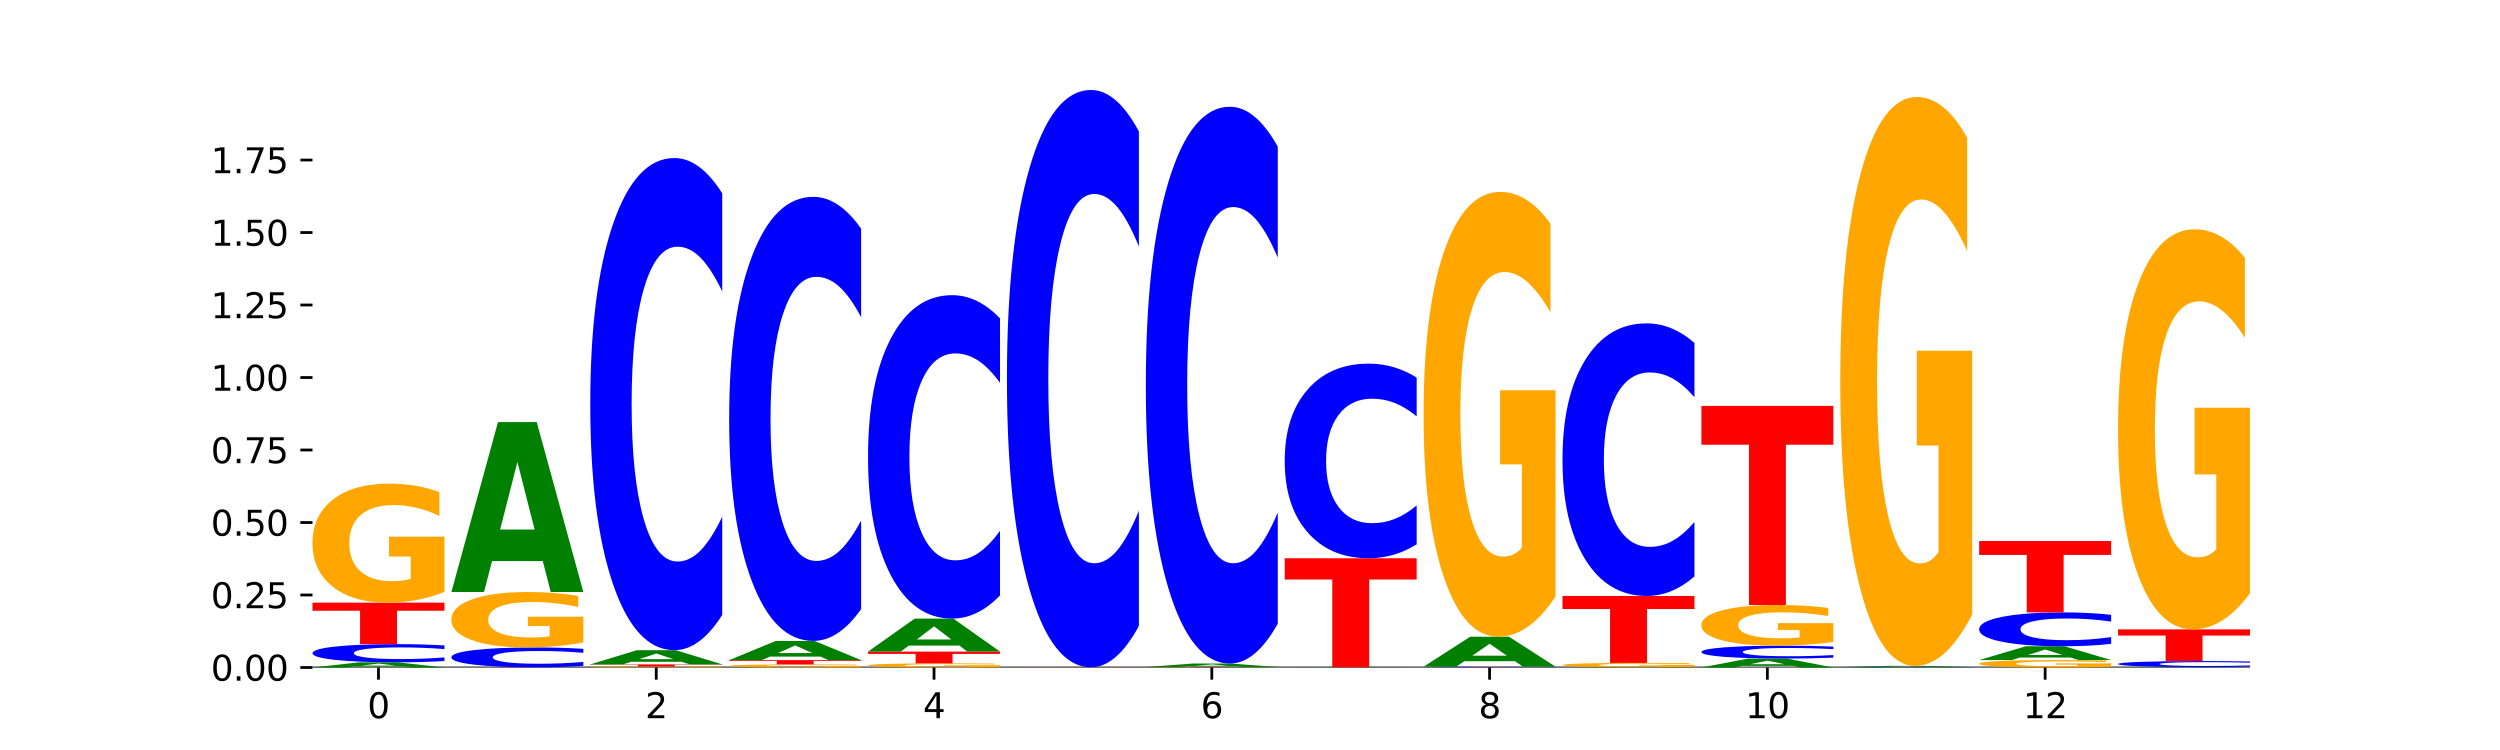 <?xml version="1.0" encoding="utf-8" standalone="no"?>
<!DOCTYPE svg PUBLIC "-//W3C//DTD SVG 1.1//EN"
  "http://www.w3.org/Graphics/SVG/1.1/DTD/svg11.dtd">
<svg xmlns:xlink="http://www.w3.org/1999/xlink" width="720pt" height="216pt" viewBox="0 0 720 216" xmlns="http://www.w3.org/2000/svg" version="1.1">
 <defs>
  <style type="text/css">*{stroke-linejoin: round; stroke-linecap: butt}</style>
 </defs>
 <g id="figure_1">
  <g id="patch_1">
   <path d="M 0 216 
L 720 216 
L 720 0 
L 0 0 
z
" style="fill: #ffffff"/>
  </g>
  <g id="axes_1">
   <g id="patch_2">
    <path d="M 90 192.24 
L 648 192.24 
L 648 25.92 
L 90 25.92 
z
" style="fill: #ffffff"/>
   </g>
   <g id="line2d_1">
    <path d="M 90 192.24 
L 648 192.24 
" clip-path="url(#p0d52e46642)" style="fill: none; stroke: #000000; stroke-width: 0.5; stroke-linecap: square"/>
   </g>
   <g id="patch_3">
    <path d="M 116.323 191.97 
L 101.708 191.97 
L 99.401 192.24 
L 90 192.24 
L 103.425 190.756 
L 114.575 190.756 
L 128 192.24 
L 118.607 192.24 
L 116.323 191.97 
z
M 104.039 191.694 
L 113.969 191.694 
L 109.012 191.104 
L 104.039 191.694 
z
" clip-path="url(#p0d52e46642)" style="fill: #008000"/>
   </g>
   <g id="patch_4">
    <path d="M 128 190.38 
Q 124.821 190.566 121.384 190.66 
Q 117.947 190.756 114.204 190.756 
Q 103.04 190.756 96.52 190.049 
Q 90 189.342 90 188.134 
Q 90 186.921 96.52 186.216 
Q 103.04 185.509 114.204 185.509 
Q 117.947 185.509 121.384 185.604 
Q 124.821 185.699 128 185.885 
L 128 186.931 
Q 124.793 186.684 121.681 186.569 
Q 118.569 186.454 115.132 186.454 
Q 108.966 186.454 105.434 186.902 
Q 101.91 187.348 101.91 188.134 
Q 101.91 188.916 105.434 189.364 
Q 108.966 189.811 115.132 189.811 
Q 118.569 189.811 121.681 189.696 
Q 124.793 189.58 128 189.333 
L 128 190.38 
z
" clip-path="url(#p0d52e46642)" style="fill: #0000ff"/>
   </g>
   <g id="patch_5">
    <path d="M 90 173.559 
L 128 173.559 
L 128 175.89 
L 114.329 175.89 
L 114.329 185.509 
L 103.698 185.509 
L 103.698 175.89 
L 90 175.89 
L 90 173.559 
z
" clip-path="url(#p0d52e46642)" style="fill: #ff0000"/>
   </g>
   <g id="patch_6">
    <path d="M 128 170.458 
Q 124.168 172.009 120.046 172.787 
Q 115.924 173.559 111.529 173.559 
Q 101.599 173.559 95.8 168.943 
Q 90 164.326 90 156.431 
Q 90 148.444 95.902 143.863 
Q 101.812 139.281 112.091 139.281 
Q 116.052 139.281 119.68 139.904 
Q 123.316 140.521 126.535 141.738 
L 126.535 148.571 
Q 123.214 147.006 119.926 146.235 
Q 116.639 145.456 113.335 145.456 
Q 107.22 145.456 103.907 148.302 
Q 100.594 151.142 100.594 156.431 
Q 100.594 161.671 103.788 164.531 
Q 106.982 167.385 112.858 167.385 
Q 114.459 167.385 115.83 167.222 
Q 117.201 167.052 118.291 166.698 
L 118.291 160.283 
L 112.032 160.283 
L 112.032 154.569 
L 128 154.569 
L 128 170.458 
z
" clip-path="url(#p0d52e46642)" style="fill: #ffa600"/>
   </g>
   <g id="patch_7">
    <path d="M 130 192.19 
L 168 192.19 
L 168 192.2 
L 154.329 192.2 
L 154.329 192.24 
L 143.698 192.24 
L 143.698 192.2 
L 130 192.2 
L 130 192.19 
z
" clip-path="url(#p0d52e46642)" style="fill: #ff0000"/>
   </g>
   <g id="patch_8">
    <path d="M 168 191.78 
Q 164.821 191.983 161.384 192.086 
Q 157.947 192.19 154.204 192.19 
Q 143.04 192.19 136.52 191.419 
Q 130 190.647 130 189.327 
Q 130 188.003 136.52 187.232 
Q 143.04 186.46 154.204 186.46 
Q 157.947 186.46 161.384 186.564 
Q 164.821 186.667 168 186.871 
L 168 188.013 
Q 164.793 187.743 161.681 187.618 
Q 158.569 187.492 155.132 187.492 
Q 148.966 187.492 145.434 187.981 
Q 141.91 188.469 141.91 189.327 
Q 141.91 190.182 145.434 190.671 
Q 148.966 191.158 155.132 191.158 
Q 158.569 191.158 161.681 191.033 
Q 164.793 190.906 168 190.636 
L 168 191.78 
z
" clip-path="url(#p0d52e46642)" style="fill: #0000ff"/>
   </g>
   <g id="patch_9">
    <path d="M 168 185.016 
Q 164.168 185.738 160.046 186.101 
Q 155.924 186.46 151.529 186.46 
Q 141.599 186.46 135.8 184.311 
Q 130 182.162 130 178.486 
Q 130 174.768 135.902 172.635 
Q 141.812 170.502 152.091 170.502 
Q 156.052 170.502 159.68 170.792 
Q 163.316 171.079 166.535 171.646 
L 166.535 174.827 
Q 163.214 174.098 159.926 173.739 
Q 156.639 173.377 153.335 173.377 
Q 147.22 173.377 143.907 174.702 
Q 140.594 176.024 140.594 178.486 
Q 140.594 180.925 143.788 182.257 
Q 146.982 183.586 152.858 183.586 
Q 154.459 183.586 155.83 183.51 
Q 157.201 183.431 158.291 183.266 
L 158.291 180.279 
L 152.032 180.279 
L 152.032 177.619 
L 168 177.619 
L 168 185.016 
z
" clip-path="url(#p0d52e46642)" style="fill: #ffa600"/>
   </g>
   <g id="patch_10">
    <path d="M 156.323 161.585 
L 141.708 161.585 
L 139.401 170.502 
L 130 170.502 
L 143.425 121.554 
L 154.575 121.554 
L 168 170.502 
L 158.607 170.502 
L 156.323 161.585 
z
M 144.039 152.501 
L 153.969 152.501 
L 149.012 133.031 
L 144.039 152.501 
z
" clip-path="url(#p0d52e46642)" style="fill: #008000"/>
   </g>
   <g id="patch_11">
    <path d="M 208 192.214 
Q 204.168 192.227 200.046 192.234 
Q 195.924 192.24 191.529 192.24 
Q 181.599 192.24 175.8 192.202 
Q 170 192.164 170 192.098 
Q 170 192.032 175.902 191.994 
Q 181.812 191.956 192.091 191.956 
Q 196.052 191.956 199.68 191.961 
Q 203.316 191.966 206.535 191.976 
L 206.535 192.033 
Q 203.214 192.02 199.926 192.014 
Q 196.639 192.007 193.335 192.007 
Q 187.22 192.007 183.907 192.031 
Q 180.594 192.054 180.594 192.098 
Q 180.594 192.142 183.788 192.165 
Q 186.982 192.189 192.858 192.189 
Q 194.459 192.189 195.83 192.188 
Q 197.201 192.186 198.291 192.183 
L 198.291 192.13 
L 192.032 192.13 
L 192.032 192.083 
L 208 192.083 
L 208 192.214 
z
" clip-path="url(#p0d52e46642)" style="fill: #ffa600"/>
   </g>
   <g id="patch_12">
    <path d="M 170 191.344 
L 208 191.344 
L 208 191.463 
L 194.329 191.463 
L 194.329 191.956 
L 183.698 191.956 
L 183.698 191.463 
L 170 191.463 
L 170 191.344 
z
" clip-path="url(#p0d52e46642)" style="fill: #ff0000"/>
   </g>
   <g id="patch_13">
    <path d="M 196.323 190.598 
L 181.708 190.598 
L 179.401 191.344 
L 170 191.344 
L 183.425 187.251 
L 194.575 187.251 
L 208 191.344 
L 198.607 191.344 
L 196.323 190.598 
z
M 184.039 189.839 
L 193.969 189.839 
L 189.012 188.211 
L 184.039 189.839 
z
" clip-path="url(#p0d52e46642)" style="fill: #008000"/>
   </g>
   <g id="patch_14">
    <path d="M 208 177.092 
Q 204.821 182.127 201.384 184.675 
Q 197.947 187.251 194.204 187.251 
Q 183.04 187.251 176.52 168.162 
Q 170 149.072 170 116.427 
Q 170 83.665 176.52 64.605 
Q 183.04 45.515 194.204 45.515 
Q 197.947 45.515 201.384 48.092 
Q 204.821 50.639 208 55.675 
L 208 83.928 
Q 204.793 77.253 201.681 74.15 
Q 198.569 71.046 195.132 71.046 
Q 188.966 71.046 185.434 83.138 
Q 181.91 95.201 181.91 116.427 
Q 181.91 137.566 185.434 149.658 
Q 188.966 161.721 195.132 161.721 
Q 198.569 161.721 201.681 158.617 
Q 204.793 155.484 208 148.809 
L 208 177.092 
z
" clip-path="url(#p0d52e46642)" style="fill: #0000ff"/>
   </g>
   <g id="patch_15">
    <path d="M 248 192.159 
Q 244.168 192.2 240.046 192.22 
Q 235.924 192.24 231.529 192.24 
Q 221.599 192.24 215.8 192.12 
Q 210 191.999 210 191.794 
Q 210 191.586 215.902 191.466 
Q 221.812 191.347 232.091 191.347 
Q 236.052 191.347 239.68 191.363 
Q 243.316 191.379 246.535 191.411 
L 246.535 191.589 
Q 243.214 191.548 239.926 191.528 
Q 236.639 191.508 233.335 191.508 
Q 227.22 191.508 223.907 191.582 
Q 220.594 191.656 220.594 191.794 
Q 220.594 191.93 223.788 192.005 
Q 226.982 192.079 232.858 192.079 
Q 234.459 192.079 235.83 192.075 
Q 237.201 192.07 238.291 192.061 
L 238.291 191.894 
L 232.032 191.894 
L 232.032 191.745 
L 248 191.745 
L 248 192.159 
z
" clip-path="url(#p0d52e46642)" style="fill: #ffa600"/>
   </g>
   <g id="patch_16">
    <path d="M 210 190.117 
L 248 190.117 
L 248 190.357 
L 234.329 190.357 
L 234.329 191.347 
L 223.698 191.347 
L 223.698 190.357 
L 210 190.357 
L 210 190.117 
z
" clip-path="url(#p0d52e46642)" style="fill: #ff0000"/>
   </g>
   <g id="patch_17">
    <path d="M 236.323 189.109 
L 221.708 189.109 
L 219.401 190.117 
L 210 190.117 
L 223.425 184.584 
L 234.575 184.584 
L 248 190.117 
L 238.607 190.117 
L 236.323 189.109 
z
M 224.039 188.082 
L 233.969 188.082 
L 229.012 185.881 
L 224.039 188.082 
z
" clip-path="url(#p0d52e46642)" style="fill: #008000"/>
   </g>
   <g id="patch_18">
    <path d="M 248 175.417 
Q 244.821 179.961 241.384 182.259 
Q 237.947 184.584 234.204 184.584 
Q 223.04 184.584 216.52 167.36 
Q 210 150.135 210 120.679 
Q 210 91.117 216.52 73.919 
Q 223.04 56.694 234.204 56.694 
Q 237.947 56.694 241.384 59.019 
Q 244.821 61.318 248 65.861 
L 248 91.355 
Q 244.793 85.332 241.681 82.531 
Q 238.569 79.731 235.132 79.731 
Q 228.966 79.731 225.434 90.642 
Q 221.91 101.526 221.91 120.679 
Q 221.91 139.753 225.434 150.663 
Q 228.966 161.548 235.132 161.548 
Q 238.569 161.548 241.681 158.747 
Q 244.793 155.921 248 149.897 
L 248 175.417 
z
" clip-path="url(#p0d52e46642)" style="fill: #0000ff"/>
   </g>
   <g id="patch_19">
    <path d="M 288 192.132 
Q 284.168 192.186 280.046 192.213 
Q 275.924 192.24 271.529 192.24 
Q 261.599 192.24 255.8 192.079 
Q 250 191.919 250 191.644 
Q 250 191.366 255.902 191.206 
Q 261.812 191.047 272.091 191.047 
Q 276.052 191.047 279.68 191.069 
Q 283.316 191.09 286.535 191.132 
L 286.535 191.37 
Q 283.214 191.316 279.926 191.289 
Q 276.639 191.262 273.335 191.262 
Q 267.22 191.262 263.907 191.361 
Q 260.594 191.46 260.594 191.644 
Q 260.594 191.826 263.788 191.926 
Q 266.982 192.025 272.858 192.025 
Q 274.459 192.025 275.83 192.019 
Q 277.201 192.013 278.291 192.001 
L 278.291 191.778 
L 272.032 191.778 
L 272.032 191.579 
L 288 191.579 
L 288 192.132 
z
" clip-path="url(#p0d52e46642)" style="fill: #ffa600"/>
   </g>
   <g id="patch_20">
    <path d="M 250 187.664 
L 288 187.664 
L 288 188.324 
L 274.329 188.324 
L 274.329 191.047 
L 263.698 191.047 
L 263.698 188.324 
L 250 188.324 
L 250 187.664 
z
" clip-path="url(#p0d52e46642)" style="fill: #ff0000"/>
   </g>
   <g id="patch_21">
    <path d="M 276.323 185.932 
L 261.708 185.932 
L 259.401 187.664 
L 250 187.664 
L 263.425 178.155 
L 274.575 178.155 
L 288 187.664 
L 278.607 187.664 
L 276.323 185.932 
z
M 264.039 184.167 
L 273.969 184.167 
L 269.012 180.385 
L 264.039 184.167 
z
" clip-path="url(#p0d52e46642)" style="fill: #008000"/>
   </g>
   <g id="patch_22">
    <path d="M 288 171.478 
Q 284.821 174.788 281.384 176.462 
Q 277.947 178.155 274.204 178.155 
Q 263.04 178.155 256.52 165.61 
Q 250 153.065 250 131.611 
Q 250 110.08 256.52 97.554 
Q 263.04 85.009 274.204 85.009 
Q 277.947 85.009 281.384 86.702 
Q 284.821 88.376 288 91.686 
L 288 110.253 
Q 284.793 105.866 281.681 103.827 
Q 278.569 101.787 275.132 101.787 
Q 268.966 101.787 265.434 109.734 
Q 261.91 117.661 261.91 131.611 
Q 261.91 145.503 265.434 153.45 
Q 268.966 161.377 275.132 161.377 
Q 278.569 161.377 281.681 159.337 
Q 284.793 157.279 288 152.892 
L 288 171.478 
z
" clip-path="url(#p0d52e46642)" style="fill: #0000ff"/>
   </g>
   <g id="patch_23">
    <path d="M 328 192.238 
Q 324.168 192.239 320.046 192.239 
Q 315.924 192.24 311.529 192.24 
Q 301.599 192.24 295.8 192.237 
Q 290 192.234 290 192.229 
Q 290 192.223 295.902 192.22 
Q 301.812 192.217 312.091 192.217 
Q 316.052 192.217 319.68 192.218 
Q 323.316 192.218 326.535 192.219 
L 326.535 192.224 
Q 323.214 192.222 319.926 192.222 
Q 316.639 192.221 313.335 192.221 
Q 307.22 192.221 303.907 192.223 
Q 300.594 192.225 300.594 192.229 
Q 300.594 192.232 303.788 192.234 
Q 306.982 192.236 312.858 192.236 
Q 314.459 192.236 315.83 192.236 
Q 317.201 192.236 318.291 192.235 
L 318.291 192.231 
L 312.032 192.231 
L 312.032 192.227 
L 328 192.227 
L 328 192.238 
z
" clip-path="url(#p0d52e46642)" style="fill: #ffa600"/>
   </g>
   <g id="patch_24">
    <path d="M 290 192.178 
L 328 192.178 
L 328 192.186 
L 314.329 192.186 
L 314.329 192.217 
L 303.698 192.217 
L 303.698 192.186 
L 290 192.186 
L 290 192.178 
z
" clip-path="url(#p0d52e46642)" style="fill: #ff0000"/>
   </g>
   <g id="patch_25">
    <path d="M 328 180.261 
Q 324.821 186.168 321.384 189.156 
Q 317.947 192.178 314.204 192.178 
Q 303.04 192.178 296.52 169.786 
Q 290 147.394 290 109.1 
Q 290 70.67 296.52 48.312 
Q 303.04 25.92 314.204 25.92 
Q 317.947 25.92 321.384 28.942 
Q 324.821 31.93 328 37.837 
L 328 70.979 
Q 324.793 63.149 321.681 59.508 
Q 318.569 55.868 315.132 55.868 
Q 308.966 55.868 305.434 70.052 
Q 301.91 84.201 301.91 109.1 
Q 301.91 133.897 305.434 148.081 
Q 308.966 162.23 315.132 162.23 
Q 318.569 162.23 321.681 158.59 
Q 324.793 154.915 328 147.085 
L 328 180.261 
z
" clip-path="url(#p0d52e46642)" style="fill: #0000ff"/>
   </g>
   <g id="patch_26">
    <path d="M 368 192.235 
Q 364.168 192.238 360.046 192.239 
Q 355.924 192.24 351.529 192.24 
Q 341.599 192.24 335.8 192.233 
Q 330 192.225 330 192.213 
Q 330 192.2 335.902 192.193 
Q 341.812 192.186 352.091 192.186 
Q 356.052 192.186 359.68 192.187 
Q 363.316 192.188 366.535 192.19 
L 366.535 192.2 
Q 363.214 192.198 359.926 192.197 
Q 356.639 192.196 353.335 192.196 
Q 347.22 192.196 343.907 192.2 
Q 340.594 192.205 340.594 192.213 
Q 340.594 192.221 343.788 192.226 
Q 346.982 192.23 352.858 192.23 
Q 354.459 192.23 355.83 192.23 
Q 357.201 192.23 358.291 192.229 
L 358.291 192.219 
L 352.032 192.219 
L 352.032 192.21 
L 368 192.21 
L 368 192.235 
z
" clip-path="url(#p0d52e46642)" style="fill: #ffa600"/>
   </g>
   <g id="patch_27">
    <path d="M 330 192.11 
L 368 192.11 
L 368 192.125 
L 354.329 192.125 
L 354.329 192.186 
L 343.698 192.186 
L 343.698 192.125 
L 330 192.125 
L 330 192.11 
z
" clip-path="url(#p0d52e46642)" style="fill: #ff0000"/>
   </g>
   <g id="patch_28">
    <path d="M 356.323 191.927 
L 341.708 191.927 
L 339.401 192.11 
L 330 192.11 
L 343.425 191.105 
L 354.575 191.105 
L 368 192.11 
L 358.607 192.11 
L 356.323 191.927 
z
M 344.039 191.74 
L 353.969 191.74 
L 349.012 191.341 
L 344.039 191.74 
z
" clip-path="url(#p0d52e46642)" style="fill: #008000"/>
   </g>
   <g id="patch_29">
    <path d="M 368 179.611 
Q 364.821 185.308 361.384 188.19 
Q 357.947 191.105 354.204 191.105 
Q 343.04 191.105 336.52 169.508 
Q 330 147.911 330 110.977 
Q 330 73.91 336.52 52.346 
Q 343.04 30.749 354.204 30.749 
Q 357.947 30.749 361.384 33.664 
Q 364.821 36.546 368 42.243 
L 368 74.208 
Q 364.793 66.656 361.681 63.145 
Q 358.569 59.634 355.132 59.634 
Q 348.966 59.634 345.434 73.314 
Q 341.91 86.961 341.91 110.977 
Q 341.91 134.893 345.434 148.573 
Q 348.966 162.221 355.132 162.221 
Q 358.569 162.221 361.681 158.709 
Q 364.793 155.165 368 147.613 
L 368 179.611 
z
" clip-path="url(#p0d52e46642)" style="fill: #0000ff"/>
   </g>
   <g id="patch_30">
    <path d="M 396.323 192.228 
L 381.708 192.228 
L 379.401 192.24 
L 370 192.24 
L 383.425 192.173 
L 394.575 192.173 
L 408 192.24 
L 398.607 192.24 
L 396.323 192.228 
z
M 384.039 192.215 
L 393.969 192.215 
L 389.012 192.189 
L 384.039 192.215 
z
" clip-path="url(#p0d52e46642)" style="fill: #008000"/>
   </g>
   <g id="patch_31">
    <path d="M 370 160.778 
L 408 160.778 
L 408 166.901 
L 394.329 166.901 
L 394.329 192.173 
L 383.698 192.173 
L 383.698 166.901 
L 370 166.901 
L 370 160.778 
z
" clip-path="url(#p0d52e46642)" style="fill: #ff0000"/>
   </g>
   <g id="patch_32">
    <path d="M 408 156.76 
Q 404.821 158.752 401.384 159.759 
Q 397.947 160.778 394.204 160.778 
Q 383.04 160.778 376.52 153.229 
Q 370 145.68 370 132.77 
Q 370 119.814 376.52 112.277 
Q 383.04 104.728 394.204 104.728 
Q 397.947 104.728 401.384 105.747 
Q 404.821 106.754 408 108.745 
L 408 119.918 
Q 404.793 117.279 401.681 116.051 
Q 398.569 114.824 395.132 114.824 
Q 388.966 114.824 385.434 119.606 
Q 381.91 124.376 381.91 132.77 
Q 381.91 141.13 385.434 145.912 
Q 388.966 150.682 395.132 150.682 
Q 398.569 150.682 401.681 149.454 
Q 404.793 148.216 408 145.576 
L 408 156.76 
z
" clip-path="url(#p0d52e46642)" style="fill: #0000ff"/>
   </g>
   <g id="patch_33">
    <path d="M 410 192.184 
L 448 192.184 
L 448 192.195 
L 434.329 192.195 
L 434.329 192.24 
L 423.698 192.24 
L 423.698 192.195 
L 410 192.195 
L 410 192.184 
z
" clip-path="url(#p0d52e46642)" style="fill: #ff0000"/>
   </g>
   <g id="patch_34">
    <path d="M 448 192.171 
Q 444.821 192.177 441.384 192.181 
Q 437.947 192.184 434.204 192.184 
Q 423.04 192.184 416.52 192.16 
Q 410 192.135 410 192.094 
Q 410 192.052 416.52 192.028 
Q 423.04 192.004 434.204 192.004 
Q 437.947 192.004 441.384 192.007 
Q 444.821 192.01 448 192.017 
L 448 192.053 
Q 444.793 192.044 441.681 192.04 
Q 438.569 192.036 435.132 192.036 
Q 428.966 192.036 425.434 192.052 
Q 421.91 192.067 421.91 192.094 
Q 421.91 192.121 425.434 192.136 
Q 428.966 192.152 435.132 192.152 
Q 438.569 192.152 441.681 192.148 
Q 444.793 192.144 448 192.135 
L 448 192.171 
z
" clip-path="url(#p0d52e46642)" style="fill: #0000ff"/>
   </g>
   <g id="patch_35">
    <path d="M 436.323 190.431 
L 421.708 190.431 
L 419.401 192.004 
L 410 192.004 
L 423.425 183.372 
L 434.575 183.372 
L 448 192.004 
L 438.607 192.004 
L 436.323 190.431 
z
M 424.039 188.829 
L 433.969 188.829 
L 429.012 185.396 
L 424.039 188.829 
z
" clip-path="url(#p0d52e46642)" style="fill: #008000"/>
   </g>
   <g id="patch_36">
    <path d="M 448 171.781 
Q 444.168 177.576 440.046 180.487 
Q 435.924 183.372 431.529 183.372 
Q 421.599 183.372 415.8 166.119 
Q 410 148.865 410 119.361 
Q 410 89.512 415.902 72.391 
Q 421.812 55.27 432.091 55.27 
Q 436.052 55.27 439.68 57.599 
Q 443.316 59.901 446.535 64.452 
L 446.535 89.988 
Q 443.214 84.14 439.926 81.256 
Q 436.639 78.345 433.335 78.345 
Q 427.22 78.345 423.907 88.983 
Q 420.594 99.594 420.594 119.361 
Q 420.594 138.942 423.788 149.633 
Q 426.982 160.297 432.858 160.297 
Q 434.459 160.297 435.83 159.688 
Q 437.201 159.053 438.291 157.73 
L 438.291 133.756 
L 432.032 133.756 
L 432.032 112.401 
L 448 112.401 
L 448 171.781 
z
" clip-path="url(#p0d52e46642)" style="fill: #ffa600"/>
   </g>
   <g id="patch_37">
    <path d="M 476.323 192.228 
L 461.708 192.228 
L 459.401 192.24 
L 450 192.24 
L 463.425 192.174 
L 474.575 192.174 
L 488 192.24 
L 478.607 192.24 
L 476.323 192.228 
z
M 464.039 192.216 
L 473.969 192.216 
L 469.012 192.19 
L 464.039 192.216 
z
" clip-path="url(#p0d52e46642)" style="fill: #008000"/>
   </g>
   <g id="patch_38">
    <path d="M 488 192.06 
Q 484.168 192.117 480.046 192.146 
Q 475.924 192.174 471.529 192.174 
Q 461.599 192.174 455.8 192.005 
Q 450 191.836 450 191.546 
Q 450 191.253 455.902 191.086 
Q 461.812 190.918 472.091 190.918 
Q 476.052 190.918 479.68 190.94 
Q 483.316 190.963 486.535 191.008 
L 486.535 191.258 
Q 483.214 191.201 479.926 191.173 
Q 476.639 191.144 473.335 191.144 
Q 467.22 191.144 463.907 191.248 
Q 460.594 191.352 460.594 191.546 
Q 460.594 191.738 463.788 191.843 
Q 466.982 191.948 472.858 191.948 
Q 474.459 191.948 475.83 191.942 
Q 477.201 191.936 478.291 191.923 
L 478.291 191.687 
L 472.032 191.687 
L 472.032 191.478 
L 488 191.478 
L 488 192.06 
z
" clip-path="url(#p0d52e46642)" style="fill: #ffa600"/>
   </g>
   <g id="patch_39">
    <path d="M 450 171.639 
L 488 171.639 
L 488 175.399 
L 474.329 175.399 
L 474.329 190.918 
L 463.698 190.918 
L 463.698 175.399 
L 450 175.399 
L 450 171.639 
z
" clip-path="url(#p0d52e46642)" style="fill: #ff0000"/>
   </g>
   <g id="patch_40">
    <path d="M 488 166.011 
Q 484.821 168.801 481.384 170.212 
Q 477.947 171.639 474.204 171.639 
Q 463.04 171.639 456.52 161.065 
Q 450 150.492 450 132.41 
Q 450 114.263 456.52 103.706 
Q 463.04 93.132 474.204 93.132 
Q 477.947 93.132 481.384 94.559 
Q 484.821 95.97 488 98.759 
L 488 114.409 
Q 484.793 110.711 481.681 108.992 
Q 478.569 107.273 475.132 107.273 
Q 468.966 107.273 465.434 113.971 
Q 461.91 120.652 461.91 132.41 
Q 461.91 144.118 465.434 150.816 
Q 468.966 157.497 475.132 157.497 
Q 478.569 157.497 481.681 155.778 
Q 484.793 154.043 488 150.346 
L 488 166.011 
z
" clip-path="url(#p0d52e46642)" style="fill: #0000ff"/>
   </g>
   <g id="patch_41">
    <path d="M 516.323 191.771 
L 501.708 191.771 
L 499.401 192.24 
L 490 192.24 
L 503.425 189.668 
L 514.575 189.668 
L 528 192.24 
L 518.607 192.24 
L 516.323 191.771 
z
M 504.039 191.294 
L 513.969 191.294 
L 509.012 190.271 
L 504.039 191.294 
z
" clip-path="url(#p0d52e46642)" style="fill: #008000"/>
   </g>
   <g id="patch_42">
    <path d="M 528 189.401 
Q 524.821 189.533 521.384 189.6 
Q 517.947 189.668 514.204 189.668 
Q 503.04 189.668 496.52 189.167 
Q 490 188.666 490 187.809 
Q 490 186.949 496.52 186.449 
Q 503.04 185.948 514.204 185.948 
Q 517.947 185.948 521.384 186.016 
Q 524.821 186.082 528 186.215 
L 528 186.956 
Q 524.793 186.781 521.681 186.7 
Q 518.569 186.618 515.132 186.618 
Q 508.966 186.618 505.434 186.935 
Q 501.91 187.252 501.91 187.809 
Q 501.91 188.364 505.434 188.681 
Q 508.966 188.998 515.132 188.998 
Q 518.569 188.998 521.681 188.916 
Q 524.793 188.834 528 188.659 
L 528 189.401 
z
" clip-path="url(#p0d52e46642)" style="fill: #0000ff"/>
   </g>
   <g id="patch_43">
    <path d="M 528 184.889 
Q 524.168 185.418 520.046 185.684 
Q 515.924 185.948 511.529 185.948 
Q 501.599 185.948 495.8 184.371 
Q 490 182.794 490 180.097 
Q 490 177.368 495.902 175.803 
Q 501.812 174.238 512.091 174.238 
Q 516.052 174.238 519.68 174.451 
Q 523.316 174.662 526.535 175.078 
L 526.535 177.412 
Q 523.214 176.877 519.926 176.614 
Q 516.639 176.348 513.335 176.348 
Q 507.22 176.348 503.907 177.32 
Q 500.594 178.29 500.594 180.097 
Q 500.594 181.887 503.788 182.864 
Q 506.982 183.839 512.858 183.839 
Q 514.459 183.839 515.83 183.783 
Q 517.201 183.725 518.291 183.604 
L 518.291 181.413 
L 512.032 181.413 
L 512.032 179.461 
L 528 179.461 
L 528 184.889 
z
" clip-path="url(#p0d52e46642)" style="fill: #ffa600"/>
   </g>
   <g id="patch_44">
    <path d="M 490 116.9 
L 528 116.9 
L 528 128.082 
L 514.329 128.082 
L 514.329 174.238 
L 503.698 174.238 
L 503.698 128.082 
L 490 128.082 
L 490 116.9 
z
" clip-path="url(#p0d52e46642)" style="fill: #ff0000"/>
   </g>
   <g id="patch_45">
    <path d="M 530 192.235 
L 568 192.235 
L 568 192.236 
L 554.329 192.236 
L 554.329 192.24 
L 543.698 192.24 
L 543.698 192.236 
L 530 192.236 
L 530 192.235 
z
" clip-path="url(#p0d52e46642)" style="fill: #ff0000"/>
   </g>
   <g id="patch_46">
    <path d="M 568 192.227 
Q 564.821 192.231 561.384 192.233 
Q 557.947 192.235 554.204 192.235 
Q 543.04 192.235 536.52 192.22 
Q 530 192.205 530 192.179 
Q 530 192.152 536.52 192.137 
Q 543.04 192.122 554.204 192.122 
Q 557.947 192.122 561.384 192.124 
Q 564.821 192.126 568 192.13 
L 568 192.152 
Q 564.793 192.147 561.681 192.145 
Q 558.569 192.142 555.132 192.142 
Q 548.966 192.142 545.434 192.152 
Q 541.91 192.161 541.91 192.179 
Q 541.91 192.195 545.434 192.205 
Q 548.966 192.215 555.132 192.215 
Q 558.569 192.215 561.681 192.212 
Q 564.793 192.21 568 192.204 
L 568 192.227 
z
" clip-path="url(#p0d52e46642)" style="fill: #0000ff"/>
   </g>
   <g id="patch_47">
    <path d="M 556.323 192.059 
L 541.708 192.059 
L 539.401 192.122 
L 530 192.122 
L 543.425 191.776 
L 554.575 191.776 
L 568 192.122 
L 558.607 192.122 
L 556.323 192.059 
z
M 544.039 191.995 
L 553.969 191.995 
L 549.012 191.857 
L 544.039 191.995 
z
" clip-path="url(#p0d52e46642)" style="fill: #008000"/>
   </g>
   <g id="patch_48">
    <path d="M 568 176.952 
Q 564.168 184.364 560.046 188.087 
Q 555.924 191.776 551.529 191.776 
Q 541.599 191.776 535.8 169.709 
Q 530 147.641 530 109.903 
Q 530 71.725 535.902 49.827 
Q 541.812 27.929 552.091 27.929 
Q 556.052 27.929 559.68 30.907 
Q 563.316 33.852 566.535 39.673 
L 566.535 72.334 
Q 563.214 64.854 559.926 61.165 
Q 556.639 57.442 553.335 57.442 
Q 547.22 57.442 543.907 71.048 
Q 540.594 84.62 540.594 109.903 
Q 540.594 134.949 543.788 148.623 
Q 546.982 162.263 552.858 162.263 
Q 554.459 162.263 555.83 161.484 
Q 557.201 160.672 558.291 158.98 
L 558.291 128.315 
L 552.032 128.315 
L 552.032 101.002 
L 568 101.002 
L 568 176.952 
z
" clip-path="url(#p0d52e46642)" style="fill: #ffa600"/>
   </g>
   <g id="patch_49">
    <path d="M 608 192.046 
Q 604.168 192.143 600.046 192.192 
Q 595.924 192.24 591.529 192.24 
Q 581.599 192.24 575.8 191.951 
Q 570 191.662 570 191.168 
Q 570 190.668 575.902 190.381 
Q 581.812 190.094 592.091 190.094 
Q 596.052 190.094 599.68 190.133 
Q 603.316 190.172 606.535 190.248 
L 606.535 190.676 
Q 603.214 190.578 599.926 190.53 
Q 596.639 190.481 593.335 190.481 
Q 587.22 190.481 583.907 190.659 
Q 580.594 190.837 580.594 191.168 
Q 580.594 191.496 583.788 191.675 
Q 586.982 191.854 592.858 191.854 
Q 594.459 191.854 595.83 191.843 
Q 597.201 191.833 598.291 191.811 
L 598.291 191.409 
L 592.032 191.409 
L 592.032 191.051 
L 608 191.051 
L 608 192.046 
z
" clip-path="url(#p0d52e46642)" style="fill: #ffa600"/>
   </g>
   <g id="patch_50">
    <path d="M 596.323 189.373 
L 581.708 189.373 
L 579.401 190.094 
L 570 190.094 
L 583.425 186.132 
L 594.575 186.132 
L 608 190.094 
L 598.607 190.094 
L 596.323 189.373 
z
M 584.039 188.637 
L 593.969 188.637 
L 589.012 187.061 
L 584.039 188.637 
z
" clip-path="url(#p0d52e46642)" style="fill: #008000"/>
   </g>
   <g id="patch_51">
    <path d="M 608 185.432 
Q 604.821 185.779 601.384 185.955 
Q 597.947 186.132 594.204 186.132 
Q 583.04 186.132 576.52 184.817 
Q 570 183.501 570 181.252 
Q 570 178.994 576.52 177.681 
Q 583.04 176.365 594.204 176.365 
Q 597.947 176.365 601.384 176.543 
Q 604.821 176.718 608 177.065 
L 608 179.012 
Q 604.793 178.552 601.681 178.338 
Q 598.569 178.124 595.132 178.124 
Q 588.966 178.124 585.434 178.958 
Q 581.91 179.789 581.91 181.252 
Q 581.91 182.708 585.434 183.542 
Q 588.966 184.373 595.132 184.373 
Q 598.569 184.373 601.681 184.159 
Q 604.793 183.943 608 183.483 
L 608 185.432 
z
" clip-path="url(#p0d52e46642)" style="fill: #0000ff"/>
   </g>
   <g id="patch_52">
    <path d="M 570 155.811 
L 608 155.811 
L 608 159.819 
L 594.329 159.819 
L 594.329 176.365 
L 583.698 176.365 
L 583.698 159.819 
L 570 159.819 
L 570 155.811 
z
" clip-path="url(#p0d52e46642)" style="fill: #ff0000"/>
   </g>
   <g id="patch_53">
    <path d="M 636.323 192.219 
L 621.708 192.219 
L 619.401 192.24 
L 610 192.24 
L 623.425 192.123 
L 634.575 192.123 
L 648 192.24 
L 638.607 192.24 
L 636.323 192.219 
z
M 624.039 192.197 
L 633.969 192.197 
L 629.012 192.15 
L 624.039 192.197 
z
" clip-path="url(#p0d52e46642)" style="fill: #008000"/>
   </g>
   <g id="patch_54">
    <path d="M 648 191.998 
Q 644.821 192.06 641.384 192.091 
Q 637.947 192.123 634.204 192.123 
Q 623.04 192.123 616.52 191.889 
Q 610 191.654 610 191.253 
Q 610 190.851 616.52 190.617 
Q 623.04 190.383 634.204 190.383 
Q 637.947 190.383 641.384 190.414 
Q 644.821 190.446 648 190.507 
L 648 190.854 
Q 644.793 190.772 641.681 190.734 
Q 638.569 190.696 635.132 190.696 
Q 628.966 190.696 625.434 190.845 
Q 621.91 190.993 621.91 191.253 
Q 621.91 191.513 625.434 191.661 
Q 628.966 191.809 635.132 191.809 
Q 638.569 191.809 641.681 191.771 
Q 644.793 191.733 648 191.651 
L 648 191.998 
z
" clip-path="url(#p0d52e46642)" style="fill: #0000ff"/>
   </g>
   <g id="patch_55">
    <path d="M 610 181.263 
L 648 181.263 
L 648 183.042 
L 634.329 183.042 
L 634.329 190.383 
L 623.698 190.383 
L 623.698 183.042 
L 610 183.042 
L 610 181.263 
z
" clip-path="url(#p0d52e46642)" style="fill: #ff0000"/>
   </g>
   <g id="patch_56">
    <path d="M 648 170.838 
Q 644.168 176.051 640.046 178.669 
Q 635.924 181.263 631.529 181.263 
Q 621.599 181.263 615.8 165.744 
Q 610 150.225 610 123.686 
Q 610 96.837 615.902 81.438 
Q 621.812 66.038 632.091 66.038 
Q 636.052 66.038 639.68 68.132 
Q 643.316 70.203 646.535 74.297 
L 646.535 97.266 
Q 643.214 92.006 639.926 89.411 
Q 636.639 86.793 633.335 86.793 
Q 627.22 86.793 623.907 96.361 
Q 620.594 105.906 620.594 123.686 
Q 620.594 141.3 623.788 150.916 
Q 626.982 160.508 632.858 160.508 
Q 634.459 160.508 635.83 159.96 
Q 637.201 159.389 638.291 158.199 
L 638.291 136.634 
L 632.032 136.634 
L 632.032 117.426 
L 648 117.426 
L 648 170.838 
z
" clip-path="url(#p0d52e46642)" style="fill: #ffa600"/>
   </g>
   <g id="matplotlib.axis_1">
    <g id="xtick_1">
     <g id="line2d_2">
      <defs>
       <path id="mf1757d8318" d="M 0 0 
L 0 3.5 
" style="stroke: #000000; stroke-width: 0.8"/>
      </defs>
      <g>
       <use xlink:href="#mf1757d8318" x="109" y="192.24" style="stroke: #000000; stroke-width: 0.8"/>
      </g>
     </g>
     <g id="text_1">
      <!-- 0 -->
      <g transform="translate(105.819 206.838) scale(0.1 -0.1)">
       <defs>
        <path id="DejaVuSans-30" d="M 2034 4250 
Q 1547 4250 1301 3770 
Q 1056 3291 1056 2328 
Q 1056 1369 1301 889 
Q 1547 409 2034 409 
Q 2525 409 2770 889 
Q 3016 1369 3016 2328 
Q 3016 3291 2770 3770 
Q 2525 4250 2034 4250 
z
M 2034 4750 
Q 2819 4750 3233 4129 
Q 3647 3509 3647 2328 
Q 3647 1150 3233 529 
Q 2819 -91 2034 -91 
Q 1250 -91 836 529 
Q 422 1150 422 2328 
Q 422 3509 836 4129 
Q 1250 4750 2034 4750 
z
" transform="scale(0.016)"/>
       </defs>
       <use xlink:href="#DejaVuSans-30"/>
      </g>
     </g>
    </g>
    <g id="xtick_2">
     <g id="line2d_3">
      <g>
       <use xlink:href="#mf1757d8318" x="189" y="192.24" style="stroke: #000000; stroke-width: 0.8"/>
      </g>
     </g>
     <g id="text_2">
      <!-- 2 -->
      <g transform="translate(185.819 206.838) scale(0.1 -0.1)">
       <defs>
        <path id="DejaVuSans-32" d="M 1228 531 
L 3431 531 
L 3431 0 
L 469 0 
L 469 531 
Q 828 903 1448 1529 
Q 2069 2156 2228 2338 
Q 2531 2678 2651 2914 
Q 2772 3150 2772 3378 
Q 2772 3750 2511 3984 
Q 2250 4219 1831 4219 
Q 1534 4219 1204 4116 
Q 875 4013 500 3803 
L 500 4441 
Q 881 4594 1212 4672 
Q 1544 4750 1819 4750 
Q 2544 4750 2975 4387 
Q 3406 4025 3406 3419 
Q 3406 3131 3298 2873 
Q 3191 2616 2906 2266 
Q 2828 2175 2409 1742 
Q 1991 1309 1228 531 
z
" transform="scale(0.016)"/>
       </defs>
       <use xlink:href="#DejaVuSans-32"/>
      </g>
     </g>
    </g>
    <g id="xtick_3">
     <g id="line2d_4">
      <g>
       <use xlink:href="#mf1757d8318" x="269" y="192.24" style="stroke: #000000; stroke-width: 0.8"/>
      </g>
     </g>
     <g id="text_3">
      <!-- 4 -->
      <g transform="translate(265.819 206.838) scale(0.1 -0.1)">
       <defs>
        <path id="DejaVuSans-34" d="M 2419 4116 
L 825 1625 
L 2419 1625 
L 2419 4116 
z
M 2253 4666 
L 3047 4666 
L 3047 1625 
L 3713 1625 
L 3713 1100 
L 3047 1100 
L 3047 0 
L 2419 0 
L 2419 1100 
L 313 1100 
L 313 1709 
L 2253 4666 
z
" transform="scale(0.016)"/>
       </defs>
       <use xlink:href="#DejaVuSans-34"/>
      </g>
     </g>
    </g>
    <g id="xtick_4">
     <g id="line2d_5">
      <g>
       <use xlink:href="#mf1757d8318" x="349" y="192.24" style="stroke: #000000; stroke-width: 0.8"/>
      </g>
     </g>
     <g id="text_4">
      <!-- 6 -->
      <g transform="translate(345.819 206.838) scale(0.1 -0.1)">
       <defs>
        <path id="DejaVuSans-36" d="M 2113 2584 
Q 1688 2584 1439 2293 
Q 1191 2003 1191 1497 
Q 1191 994 1439 701 
Q 1688 409 2113 409 
Q 2538 409 2786 701 
Q 3034 994 3034 1497 
Q 3034 2003 2786 2293 
Q 2538 2584 2113 2584 
z
M 3366 4563 
L 3366 3988 
Q 3128 4100 2886 4159 
Q 2644 4219 2406 4219 
Q 1781 4219 1451 3797 
Q 1122 3375 1075 2522 
Q 1259 2794 1537 2939 
Q 1816 3084 2150 3084 
Q 2853 3084 3261 2657 
Q 3669 2231 3669 1497 
Q 3669 778 3244 343 
Q 2819 -91 2113 -91 
Q 1303 -91 875 529 
Q 447 1150 447 2328 
Q 447 3434 972 4092 
Q 1497 4750 2381 4750 
Q 2619 4750 2861 4703 
Q 3103 4656 3366 4563 
z
" transform="scale(0.016)"/>
       </defs>
       <use xlink:href="#DejaVuSans-36"/>
      </g>
     </g>
    </g>
    <g id="xtick_5">
     <g id="line2d_6">
      <g>
       <use xlink:href="#mf1757d8318" x="429" y="192.24" style="stroke: #000000; stroke-width: 0.8"/>
      </g>
     </g>
     <g id="text_5">
      <!-- 8 -->
      <g transform="translate(425.819 206.838) scale(0.1 -0.1)">
       <defs>
        <path id="DejaVuSans-38" d="M 2034 2216 
Q 1584 2216 1326 1975 
Q 1069 1734 1069 1313 
Q 1069 891 1326 650 
Q 1584 409 2034 409 
Q 2484 409 2743 651 
Q 3003 894 3003 1313 
Q 3003 1734 2745 1975 
Q 2488 2216 2034 2216 
z
M 1403 2484 
Q 997 2584 770 2862 
Q 544 3141 544 3541 
Q 544 4100 942 4425 
Q 1341 4750 2034 4750 
Q 2731 4750 3128 4425 
Q 3525 4100 3525 3541 
Q 3525 3141 3298 2862 
Q 3072 2584 2669 2484 
Q 3125 2378 3379 2068 
Q 3634 1759 3634 1313 
Q 3634 634 3220 271 
Q 2806 -91 2034 -91 
Q 1263 -91 848 271 
Q 434 634 434 1313 
Q 434 1759 690 2068 
Q 947 2378 1403 2484 
z
M 1172 3481 
Q 1172 3119 1398 2916 
Q 1625 2713 2034 2713 
Q 2441 2713 2670 2916 
Q 2900 3119 2900 3481 
Q 2900 3844 2670 4047 
Q 2441 4250 2034 4250 
Q 1625 4250 1398 4047 
Q 1172 3844 1172 3481 
z
" transform="scale(0.016)"/>
       </defs>
       <use xlink:href="#DejaVuSans-38"/>
      </g>
     </g>
    </g>
    <g id="xtick_6">
     <g id="line2d_7">
      <g>
       <use xlink:href="#mf1757d8318" x="509" y="192.24" style="stroke: #000000; stroke-width: 0.8"/>
      </g>
     </g>
     <g id="text_6">
      <!-- 10 -->
      <g transform="translate(502.637 206.838) scale(0.1 -0.1)">
       <defs>
        <path id="DejaVuSans-31" d="M 794 531 
L 1825 531 
L 1825 4091 
L 703 3866 
L 703 4441 
L 1819 4666 
L 2450 4666 
L 2450 531 
L 3481 531 
L 3481 0 
L 794 0 
L 794 531 
z
" transform="scale(0.016)"/>
       </defs>
       <use xlink:href="#DejaVuSans-31"/>
       <use xlink:href="#DejaVuSans-30" x="63.623"/>
      </g>
     </g>
    </g>
    <g id="xtick_7">
     <g id="line2d_8">
      <g>
       <use xlink:href="#mf1757d8318" x="589" y="192.24" style="stroke: #000000; stroke-width: 0.8"/>
      </g>
     </g>
     <g id="text_7">
      <!-- 12 -->
      <g transform="translate(582.638 206.838) scale(0.1 -0.1)">
       <use xlink:href="#DejaVuSans-31"/>
       <use xlink:href="#DejaVuSans-32" x="63.623"/>
      </g>
     </g>
    </g>
   </g>
   <g id="matplotlib.axis_2">
    <g id="ytick_1">
     <g id="line2d_9">
      <defs>
       <path id="mf2a1a8acf8" d="M 0 0 
L -3.5 0 
" style="stroke: #000000; stroke-width: 0.8"/>
      </defs>
      <g>
       <use xlink:href="#mf2a1a8acf8" x="90" y="192.24" style="stroke: #000000; stroke-width: 0.8"/>
      </g>
     </g>
     <g id="text_8">
      <!-- 0.00 -->
      <g transform="translate(60.734 196.039) scale(0.1 -0.1)">
       <defs>
        <path id="DejaVuSans-2e" d="M 684 794 
L 1344 794 
L 1344 0 
L 684 0 
L 684 794 
z
" transform="scale(0.016)"/>
       </defs>
       <use xlink:href="#DejaVuSans-30"/>
       <use xlink:href="#DejaVuSans-2e" x="63.623"/>
       <use xlink:href="#DejaVuSans-30" x="95.41"/>
       <use xlink:href="#DejaVuSans-30" x="159.033"/>
      </g>
     </g>
    </g>
    <g id="ytick_2">
     <g id="line2d_10">
      <g>
       <use xlink:href="#mf2a1a8acf8" x="90" y="171.361" style="stroke: #000000; stroke-width: 0.8"/>
      </g>
     </g>
     <g id="text_9">
      <!-- 0.25 -->
      <g transform="translate(60.734 175.161) scale(0.1 -0.1)">
       <defs>
        <path id="DejaVuSans-35" d="M 691 4666 
L 3169 4666 
L 3169 4134 
L 1269 4134 
L 1269 2991 
Q 1406 3038 1543 3061 
Q 1681 3084 1819 3084 
Q 2600 3084 3056 2656 
Q 3513 2228 3513 1497 
Q 3513 744 3044 326 
Q 2575 -91 1722 -91 
Q 1428 -91 1123 -41 
Q 819 9 494 109 
L 494 744 
Q 775 591 1075 516 
Q 1375 441 1709 441 
Q 2250 441 2565 725 
Q 2881 1009 2881 1497 
Q 2881 1984 2565 2268 
Q 2250 2553 1709 2553 
Q 1456 2553 1204 2497 
Q 953 2441 691 2322 
L 691 4666 
z
" transform="scale(0.016)"/>
       </defs>
       <use xlink:href="#DejaVuSans-30"/>
       <use xlink:href="#DejaVuSans-2e" x="63.623"/>
       <use xlink:href="#DejaVuSans-32" x="95.41"/>
       <use xlink:href="#DejaVuSans-35" x="159.033"/>
      </g>
     </g>
    </g>
    <g id="ytick_3">
     <g id="line2d_11">
      <g>
       <use xlink:href="#mf2a1a8acf8" x="90" y="150.483" style="stroke: #000000; stroke-width: 0.8"/>
      </g>
     </g>
     <g id="text_10">
      <!-- 0.50 -->
      <g transform="translate(60.734 154.282) scale(0.1 -0.1)">
       <use xlink:href="#DejaVuSans-30"/>
       <use xlink:href="#DejaVuSans-2e" x="63.623"/>
       <use xlink:href="#DejaVuSans-35" x="95.41"/>
       <use xlink:href="#DejaVuSans-30" x="159.033"/>
      </g>
     </g>
    </g>
    <g id="ytick_4">
     <g id="line2d_12">
      <g>
       <use xlink:href="#mf2a1a8acf8" x="90" y="129.604" style="stroke: #000000; stroke-width: 0.8"/>
      </g>
     </g>
     <g id="text_11">
      <!-- 0.75 -->
      <g transform="translate(60.734 133.403) scale(0.1 -0.1)">
       <defs>
        <path id="DejaVuSans-37" d="M 525 4666 
L 3525 4666 
L 3525 4397 
L 1831 0 
L 1172 0 
L 2766 4134 
L 525 4134 
L 525 4666 
z
" transform="scale(0.016)"/>
       </defs>
       <use xlink:href="#DejaVuSans-30"/>
       <use xlink:href="#DejaVuSans-2e" x="63.623"/>
       <use xlink:href="#DejaVuSans-37" x="95.41"/>
       <use xlink:href="#DejaVuSans-35" x="159.033"/>
      </g>
     </g>
    </g>
    <g id="ytick_5">
     <g id="line2d_13">
      <g>
       <use xlink:href="#mf2a1a8acf8" x="90" y="108.726" style="stroke: #000000; stroke-width: 0.8"/>
      </g>
     </g>
     <g id="text_12">
      <!-- 1.00 -->
      <g transform="translate(60.734 112.525) scale(0.1 -0.1)">
       <use xlink:href="#DejaVuSans-31"/>
       <use xlink:href="#DejaVuSans-2e" x="63.623"/>
       <use xlink:href="#DejaVuSans-30" x="95.41"/>
       <use xlink:href="#DejaVuSans-30" x="159.033"/>
      </g>
     </g>
    </g>
    <g id="ytick_6">
     <g id="line2d_14">
      <g>
       <use xlink:href="#mf2a1a8acf8" x="90" y="87.847" style="stroke: #000000; stroke-width: 0.8"/>
      </g>
     </g>
     <g id="text_13">
      <!-- 1.25 -->
      <g transform="translate(60.734 91.646) scale(0.1 -0.1)">
       <use xlink:href="#DejaVuSans-31"/>
       <use xlink:href="#DejaVuSans-2e" x="63.623"/>
       <use xlink:href="#DejaVuSans-32" x="95.41"/>
       <use xlink:href="#DejaVuSans-35" x="159.033"/>
      </g>
     </g>
    </g>
    <g id="ytick_7">
     <g id="line2d_15">
      <g>
       <use xlink:href="#mf2a1a8acf8" x="90" y="66.968" style="stroke: #000000; stroke-width: 0.8"/>
      </g>
     </g>
     <g id="text_14">
      <!-- 1.50 -->
      <g transform="translate(60.734 70.768) scale(0.1 -0.1)">
       <use xlink:href="#DejaVuSans-31"/>
       <use xlink:href="#DejaVuSans-2e" x="63.623"/>
       <use xlink:href="#DejaVuSans-35" x="95.41"/>
       <use xlink:href="#DejaVuSans-30" x="159.033"/>
      </g>
     </g>
    </g>
    <g id="ytick_8">
     <g id="line2d_16">
      <g>
       <use xlink:href="#mf2a1a8acf8" x="90" y="46.09" style="stroke: #000000; stroke-width: 0.8"/>
      </g>
     </g>
     <g id="text_15">
      <!-- 1.75 -->
      <g transform="translate(60.734 49.889) scale(0.1 -0.1)">
       <use xlink:href="#DejaVuSans-31"/>
       <use xlink:href="#DejaVuSans-2e" x="63.623"/>
       <use xlink:href="#DejaVuSans-37" x="95.41"/>
       <use xlink:href="#DejaVuSans-35" x="159.033"/>
      </g>
     </g>
    </g>
   </g>
  </g>
 </g>
 <defs>
  <clipPath id="p0d52e46642">
   <rect x="90" y="25.92" width="558" height="166.32"/>
  </clipPath>
 </defs>
</svg>
